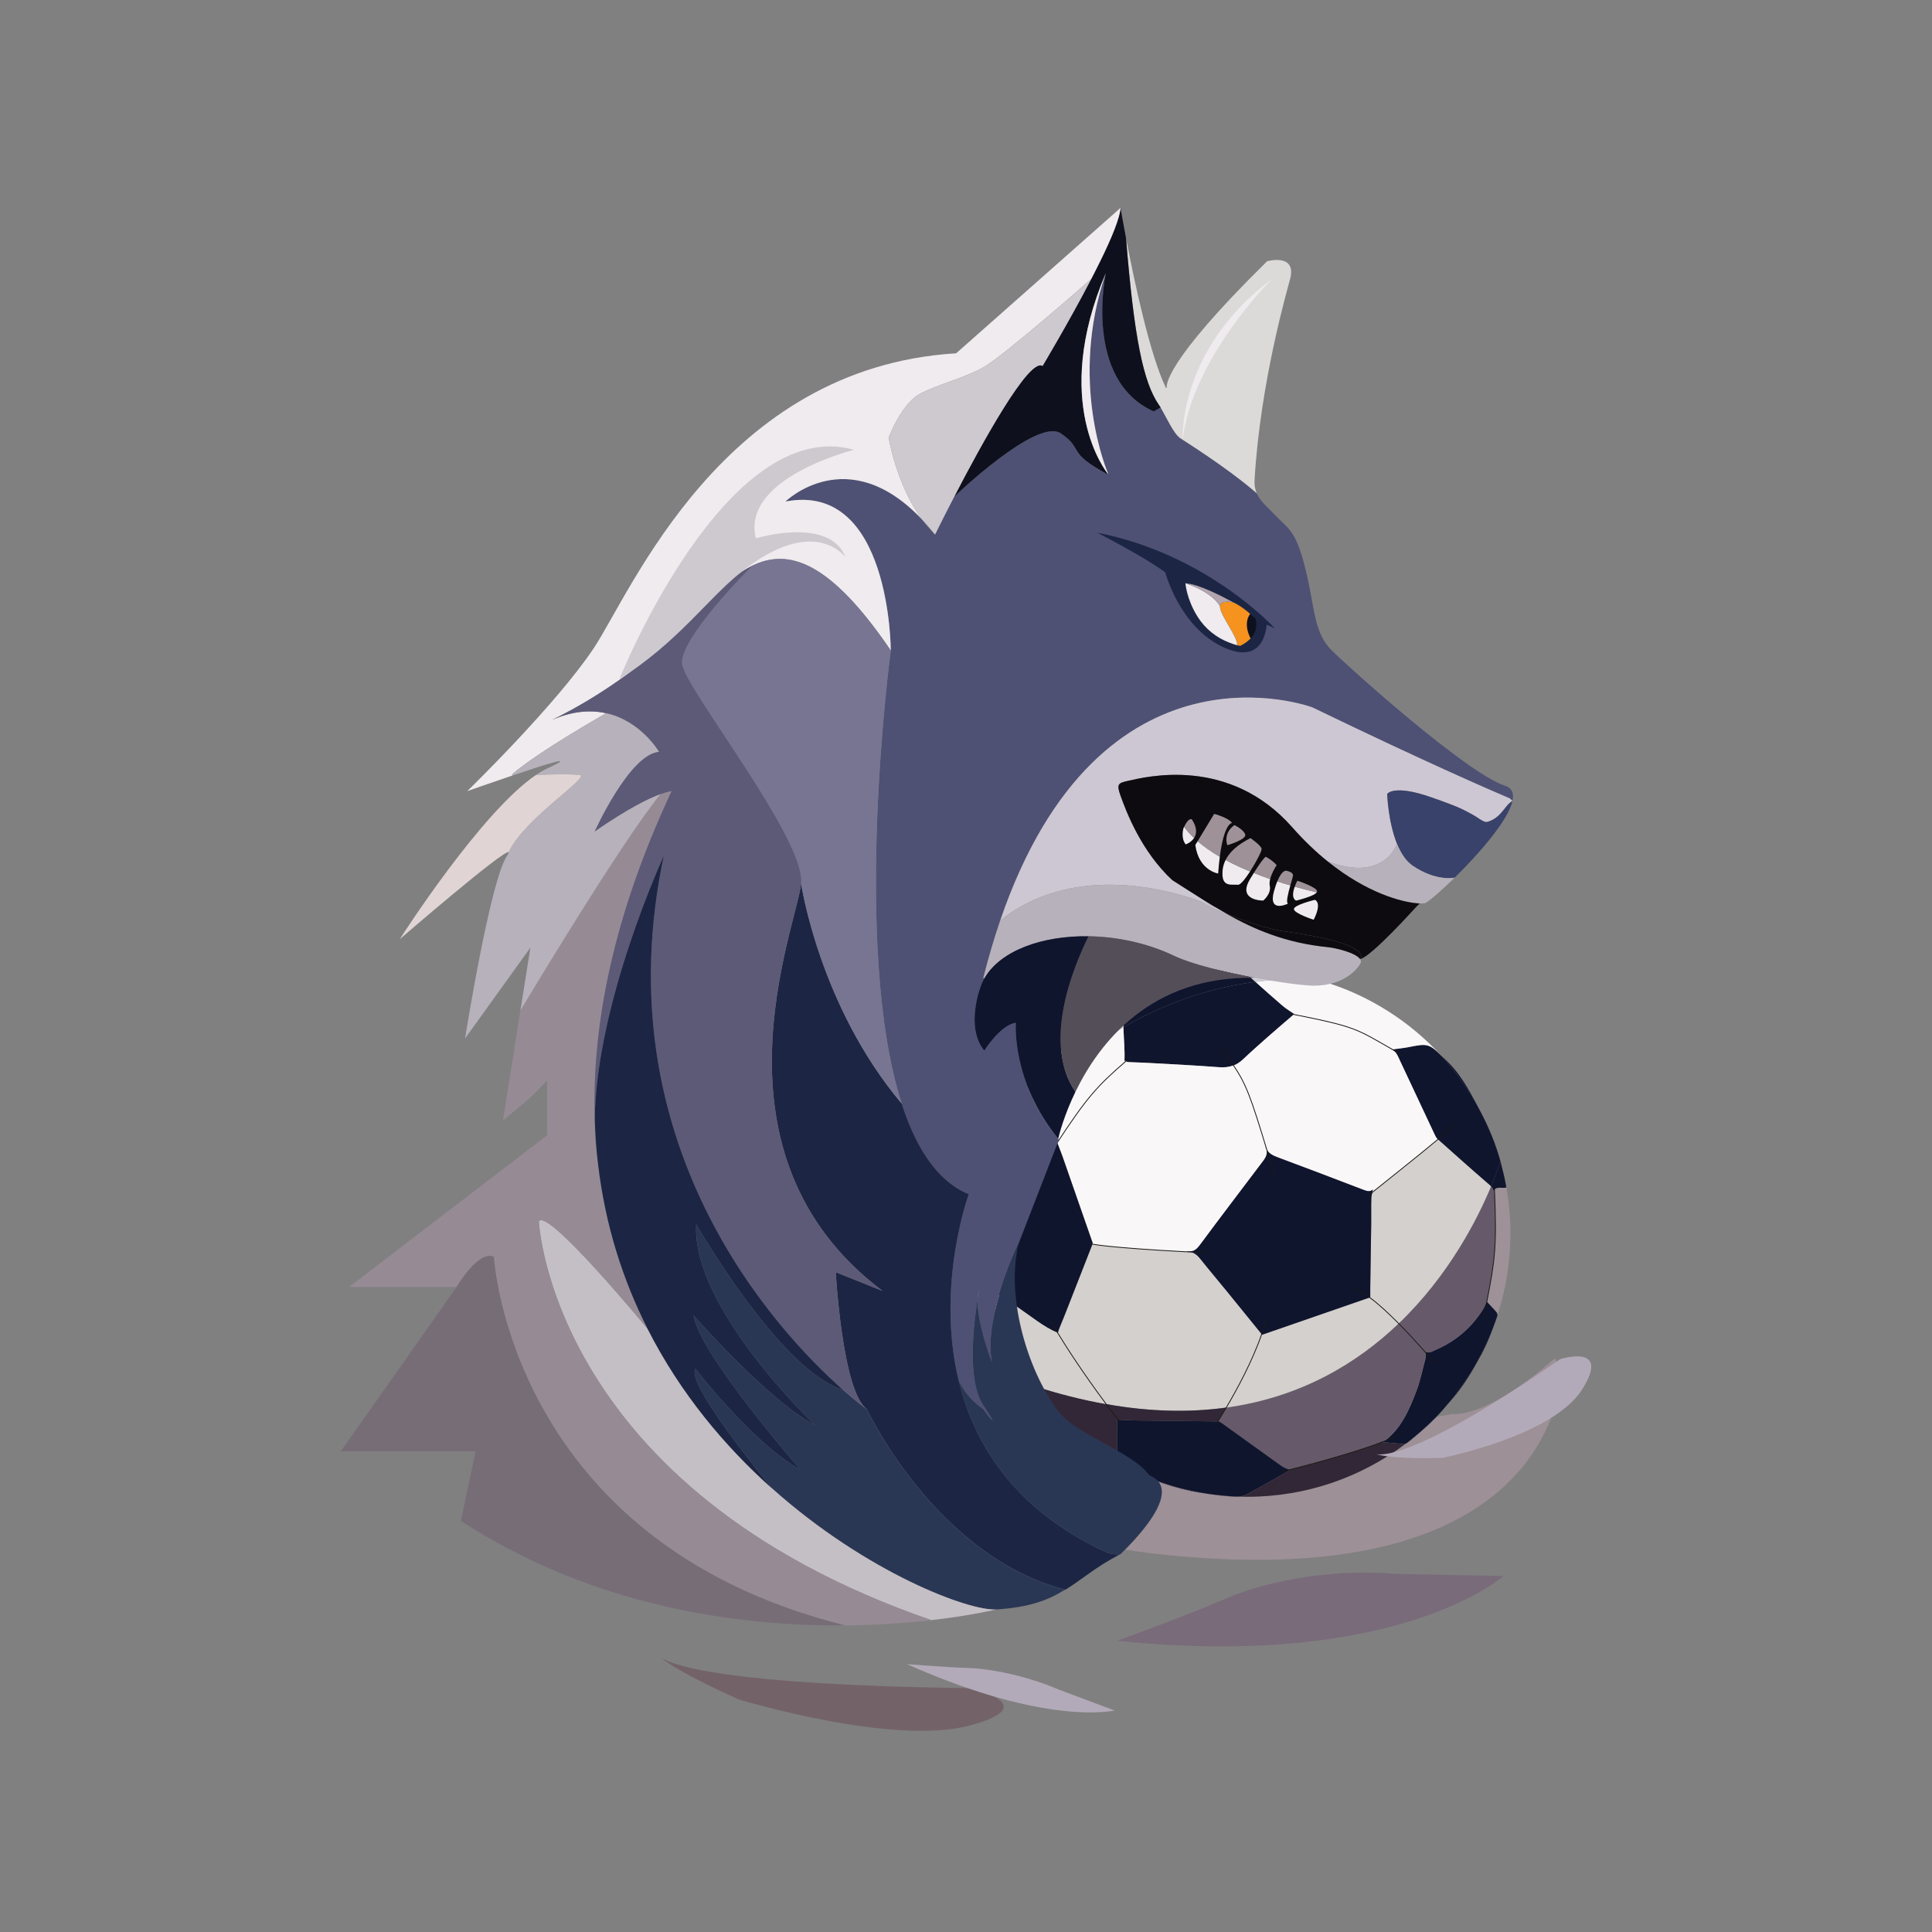 <?xml version="1.0" encoding="UTF-8"?><svg id="a" xmlns="http://www.w3.org/2000/svg" width="600" height="600" viewBox="0 0 600 600"><rect x="0" y="0" width="600" height="600" fill="#808080" stroke="none"/><path d="m350.33,462.8c33.14-11.79,100.85-23.69,100.85-23.69,0,0,10.04,1.75,31.64-17.23,0,0,3.78,5.38,1.31,11.49-2.47,6.11-11.56,59.85-119.13,49.81-2.58-.24-4.98-.49-7.21-.77-1.38-.15-2.69-.32-3.94-.5-20.54-2.85-24.61-6.97-19.18-11.54,2.88-2.44,8.45-5,15.66-7.57Z" style="fill:#9d9096;"/><path d="m467.81,368.75c.83,4.65,1.26,9.45,1.26,14.35,0,8.88-1.42,17.43-4.05,25.43.02-.35-.07-.76-.25-.98-.99-1.17-2.07-2.26-3.03-3.27,2.46-12.63,3.16-17.03,2.38-34.78.64-1.14,2.74-.33,3.69-.75Z" style="fill:#9e9197;"/><path d="m464.12,369.49c-.13.21-.2.5-.2.89-.06-.82-.4-1.4-.88-1.92,1.85-4.45,2.75-7.37,2.9-7.85.35,1.26.68,2.53.99,3.81.24,1.06.47,2.11.67,3.19.07.37.15.77.21,1.15-.96.41-3.05-.39-3.69.75Z" style="fill:#10152e;"/><path d="m466.93,364.41c.29,1.1.47,2.09.67,3.19-.2-1.08-.43-2.13-.67-3.19Z" style="fill:#10152e;"/><path d="m465.94,360.59c-1.44-5.02-3.35-9.86-5.68-14.44,2.9,5.68,5.06,11.03,6.66,18.25-.3-1.28-.63-2.55-.99-3.81h0Z" style="fill:#10152e;"/><path d="m432.4,325.91c1.62-.22,3.42-.38,5.18-.73,5.57-1.13,6.36-1.1,10.2,2.89.03.04.06.07.09.1,4.38,4.83,8.2,10.19,11.34,15.97.36.66.71,1.35,1.06,2.02,2.33,4.58,4.24,9.41,5.68,14.44h0c-.15.49-1.05,3.41-2.9,7.86-.27-.3-.59-.57-.93-.87-5.25-4.52-10.4-9.13-15.56-13.74-.06-.05-.12-.11-.18-.16-.36-.32-.59-.82-.81-1.27-3.59-7.63-7.17-15.27-10.75-22.9-.68-1.47-1.26-3.05-2.66-3.57l.24-.03Z" style="fill:#10152e;"/><path d="m429.92,447.57c5.26-3.95,7.79-9.8,10.03-15.76,1.16-3.09,1.8-6.38,2.67-9.58.26-.96.4-1.88-.4-2.75.04.03.08.06.12.08,1.29.99,2.43.12,3.59-.38,6.03-2.58,10.8-6.65,14.38-12.12.6-.92.99-1.97,1.41-2.81l.03.03c.96,1.02,2.04,2.1,3.03,3.27.18.22.27.62.25.98-5.23,16.01-15.26,29.83-28.4,39.78-.49.21-.98.21-1.69.11-1.81-.27-3.64-.36-5.44-.52.14-.1.28-.2.42-.32Z" style="fill:#10152e;"/><path d="m465.03,408.52c0,.13-.02.25-.05.35-1.65,4.63-3.35,9.25-5.89,13.5-2.67,5.03-5.78,9.7-9.62,13.84-3.37,4.22-7.18,7.61-11.62,11.25-.48.41-.86.68-1.22.84,13.14-9.95,23.18-23.77,28.4-39.78Z" style="fill:#10152e;"/><path d="m463.92,370.38c0-.38.07-.67.2-.89.79,17.75.08,22.16-2.38,34.78l-.03-.03c-.42.84-.81,1.89-1.41,2.81-3.57,5.47-8.35,9.54-14.38,12.12-1.17.5-2.31,1.37-3.59.38-2.06-2.31-4.92-5.46-7.97-8.54,15.68-15.01,24.55-32.61,28.68-42.57.47.52.82,1.11.88,1.92Z" style="fill:#665a6a;"/><path d="m462.12,367.59c.33.29.65.56.93.87-4.14,9.96-13.01,27.56-28.68,42.57-3-3.04-6.18-6.01-8.95-8.04.04-.02.09-.04.13-.05,0-.87-.02-1.94,0-3.02.1-6.72.21-13.44.3-20.17.03-2.49-.05-4.97.03-7.45.02-.68.16-1.37.3-1.99,4.1-3.3,14.26-11.34,20.38-16.45,5.16,4.61,10.32,9.22,15.56,13.74Z" style="fill:#d4d0cd;"/><path d="m447.87,328.16c5.32,4.54,8.28,10.19,11.34,15.97-3.14-5.78-6.96-11.14-11.34-15.97Z" style="fill:#10152e;"/><path d="m446.37,353.68c.06.05.12.11.18.16-6.12,5.11-16.28,13.15-20.38,16.45.07-.31.13-.6.18-.89-.91.94-2.1.43-3.39-.06-8.62-3.3-17.25-6.59-25.89-9.81-1.44-.53-2.77-1.08-3.6-2.35-4.89-16.09-6.38-20.43-10.4-26.34,1.04-.41,1.99-1.03,2.9-1.88,2.53-2.39,5.13-4.7,7.75-7.01,2.71-2.39,5.48-4.73,8.03-6.94,19.51,3.88,19.53,4.52,30.65,10.87l-.24.03c1.4.52,1.97,2.1,2.66,3.57,3.58,7.63,7.16,15.27,10.75,22.9.21.45.44.95.81,1.27Z" style="fill:#faf7f8;"/><path d="m410.66,304.73c14.45,4.29,27.23,12.47,37.12,23.33-3.84-3.99-4.63-4.02-10.2-2.89-1.76.35-3.56.51-5.18.73-11.11-6.35-11.14-7-30.65-10.87.04-.05.09-.08.13-.12-1.15-.8-2.44-1.55-3.56-2.51-2.86-2.46-5.69-4.95-8.49-7.48,12.71-1.64,20.83-.19,20.83-.19Z" style="fill:#faf7f8;"/><path d="m442.21,419.48c.81.87.66,1.79.4,2.75-.87,3.2-1.51,6.49-2.67,9.58-2.24,5.96-4.77,11.81-10.03,15.76-8.28,3.29-22.75,7.2-29.48,8.88-.68-.28-1.69-.61-2.51-1.2-6.23-4.42-12.4-8.91-18.62-13.36-.31-.23-.73-.44-1.11-.45.59-.95,1.52-2.44,2.62-4.31,23.21-3.2,40.66-13.78,53.53-26.11,3.05,3.08,5.91,6.23,7.97,8.54-.04-.02-.08-.05-.12-.08Z" style="fill:#665a6a;"/><path d="m434.93,448.41c.71.1,1.2.1,1.69-.11-13.7,10.38-30.79,16.54-49.3,16.54-.85,0-1.68-.01-2.53-.05.81-.08,1.61-.3,2.28-.65,4.73-2.51,9.37-5.2,13.62-7.59-.08-.03-.16-.07-.25-.1,6.73-1.68,21.2-5.59,29.48-8.88-.14.12-.28.22-.42.32,1.79.16,3.62.25,5.44.52Z" style="fill:#322736;"/><path d="m391.81,414.37c-3.54-4.36-7.2-8.88-10.86-13.37-2.63-3.23-5.34-6.39-7.92-9.66-.96-1.21-1.93-2.27-3.5-2.54-.33-.05-.68-.07-1.07-.05h-.02c.24-.18.29-.26.33-.25,2.03.42,3.03-.78,4.14-2.28,6.17-8.34,12.46-16.57,18.71-24.85,1.02-1.36,2.22-2.69,1.65-4.53.06.12.12.23.2.34.84,1.27,2.16,1.81,3.6,2.35,8.65,3.21,17.28,6.5,25.89,9.81,1.29.49,2.49,1,3.39.06-.05.28-.11.57-.18.89-.14.62-.28,1.31-.3,1.99-.08,2.48,0,4.96-.03,7.45-.09,6.73-.2,13.45-.3,20.17-.02,1.08,0,2.15,0,3.02-.04.01-.09.03-.13.05-11.05,3.83-22.19,7.69-33.45,11.58l-.15-.18Z" style="fill:#10152e;"/><path d="m425.41,402.98c2.77,2.03,5.95,5,8.95,8.04-12.87,12.32-30.32,22.9-53.53,26.11,3.25-5.5,8.07-14.34,10.98-22.75l.15.18c11.26-3.89,22.39-7.75,33.45-11.58Z" style="fill:#d4d0cd;"/><path d="m410.66,304.73s-8.12-1.45-20.83.19c-.18-.16-.35-.31-.52-.47-1.38-1.23-3.16-2.9-5.04-3.04,1.02-.05,2.03-.07,3.06-.07,8.11,0,15.95,1.18,23.34,3.39Z" style="fill:#d0cdd5;"/><path d="m383.06,330.86c-1.34.53-2.8.7-4.44.57-7.19-.55-14.39-.91-21.59-1.31-2.19-.13-4.4-.17-6.6-.28-.38-.02-.61-.16-.77-.28-.28-.23-.3-.39-.48.33.23-3.94-.22-7.23-.28-10.88,15.54-8.96,29.95-12.68,40.93-14.08,2.8,2.53,5.63,5.02,8.49,7.48,1.13.96,2.42,1.71,3.56,2.51-.04.04-.09.07-.13.12-2.56,2.2-5.33,4.55-8.03,6.94-2.62,2.31-5.23,4.62-7.75,7.01-.91.86-1.86,1.47-2.9,1.88Z" style="fill:#10152e;"/><path d="m347.2,440.89c1.88.08,3.84.21,5.78.24,8.4.11,16.8.18,25.21.3h.02c.37.01.8.22,1.11.45,6.21,4.45,12.38,8.94,18.62,13.36.82.58,1.82.92,2.51,1.2.09.03.17.07.25.1-4.25,2.4-8.89,5.08-13.62,7.59-.66.35-1.47.57-2.28.65-13.27-.39-25.75-3.96-36.71-9.97-.8-.87-1.14-1.98-1.11-3.4.05-2.72.01-5.44,0-8.15v-2.39c.07,0,.15.01.22.01Z" style="fill:#10152e;"/><path d="m393.46,357.2c-.08-.11-.14-.22-.2-.34-.07-.25-.18-.5-.33-.78.09.28.2.54.33.78.57,1.84-.63,3.17-1.65,4.53-6.24,8.28-12.53,16.51-18.71,24.85-1.11,1.5-2.1,2.7-4.14,2.28-.04-.01-.09.07-.33.25-24.11-1.28-29.16-2.38-29.16-2.38.1-.25,0-.66-.14-.94l-8.72-25.02c-.62-1.86-1.37-3.68-2.08-5.58,9.01-13.72,12.28-17.52,21.33-25.29.15.12.38.26.77.28,2.2.11,4.41.15,6.6.28,7.2.4,14.4.76,21.59,1.31,1.64.13,3.1-.04,4.44-.57,4.02,5.91,5.51,10.25,10.4,26.34Z" style="fill:#faf7f8;"/><path d="m392.93,356.08c.15.27.26.52.33.78-.13-.23-.24-.49-.33-.78Z" style="fill:#10152e;"/><path d="m389.31,304.45c.17.16.34.31.52.47-10.97,1.41-25.38,5.12-40.93,14.08-.03-1.04-.02-2.11.04-3.24,0-.12.01-.24,0-.36-.12-1.67-.09-3.52.65-4.85,10.43-5.45,22.19-8.7,34.66-9.14,1.88.14,3.66,1.81,5.04,3.04Z" style="fill:#10152e;"/><path d="m391.81,414.37c-2.91,8.42-7.73,17.26-10.98,22.75-11.08,1.54-23.48,1.39-37.3-1.08-7.4-9.94-12.42-17.78-15.08-22.15.02.01.05.02.07.03.15-.47.26-.92.43-1.35.59-1.48,1.23-2.95,1.81-4.44,2.85-7.24,5.7-14.5,8.52-21.76,0,0,5.04,1.1,29.16,2.38h.02c.35.02.7.04,1.07.05,1.57.27,2.55,1.33,3.5,2.54,2.59,3.26,5.3,6.42,7.92,9.66,3.66,4.49,7.32,9.01,10.86,13.37Z" style="fill:#d4d0cd;"/><path d="m384.8,464.79c-.48.06-.98.06-1.44.03-3.87-.23-6.92-.66-10.34-1.2-8.09-1.26-15.33-3.98-23.08-7.55-.79-.33-1.4-.75-1.85-1.25,10.95,6.01,23.44,9.57,36.71,9.97Z" style="fill:#10152e;"/><path d="m384.2,301.4s.04,0,.06.01c-12.47.44-24.23,3.69-34.66,9.14.33-.61.83-1.12,1.52-1.45.22-3.29,14.79-6.71,23.76-7.78,2.44-.3,2.88-.28,9.32.08Z" style="fill:#10152e;"/><path d="m380.83,437.13c-1.1,1.87-2.02,3.36-2.62,4.31h-.02c-8.41-.12-16.81-.19-25.21-.3-1.94-.03-3.9-.16-5.78-.24-1.29-1.66-2.51-3.28-3.67-4.84,13.82,2.47,26.22,2.62,37.3,1.08Z" style="fill:#322736;"/><path d="m369.52,388.81c-.36-.01-.71-.03-1.07-.05.38-.02.73,0,1.07.05Z" style="fill:#fff;"/><path d="m349.19,329.89c.18-.72.2-.56.48-.33-9.05,7.77-12.32,11.57-21.33,25.29-.02-.04-.03-.09-.05-.13-1.1.68-1.94,1.29-2.85,1.77-5.7,2.99-11.42,5.94-17.12,8.94-.28.15-.75.47-1,.79,1.23-5.89,3.1-11.54,5.52-16.88h.01c12.01-13.9,24.35-23.6,36.05-30.32.06,3.65.51,6.95.28,10.88Z" style="fill:#faf7f8;"/><path d="m348.94,315.41c.01.12,0,.24,0,.36-.06,1.13-.07,2.2-.04,3.24-11.7,6.73-24.04,16.42-36.05,30.32h-.01c7.57-16.67,20.58-30.35,36.76-38.78-.75,1.33-.78,3.18-.65,4.85Z" style="fill:#d0cdd5;"/><path d="m347.2,440.89c-.07,0-.15-.01-.22-.01v2.39c.01,2.72.05,5.44,0,8.15-.03,1.42.31,2.54,1.11,3.4-10.97-6.01-20.42-14.47-27.6-24.64,8.08,2.66,15.77,4.58,23.04,5.86,1.17,1.56,2.39,3.18,3.67,4.84Z" style="fill:#322736;"/><path d="m328.33,354.85c.71,1.89,1.46,3.72,2.08,5.58l8.72,25.02c.14.27.24.68.14.94-2.82,7.26-5.67,14.52-8.52,21.76-.58,1.49-1.22,2.96-1.81,4.44-.17.43-.28.88-.43,1.35-.02-.01-.05-.02-.07-.03-4.45-1.88-8.12-5.03-12.1-7.72-2.49-1.67-4.9-3.45-7.37-5.17-.84-.58-1.52-1.36-1.9-2.29-.99-5.05-1.5-10.28-1.5-15.63,0-2.6.12-5.16.36-7.7.02-.23.04-.45.06-.67.29-2.88.73-5.72,1.33-8.5.25-.31.71-.63,1-.79,5.7-3,11.42-5.95,17.12-8.94.91-.48,1.75-1.09,2.85-1.77.02.04.03.09.05.13Z" style="fill:#10152e;"/><path d="m328.45,413.9c2.66,4.37,7.68,12.21,15.08,22.15-7.27-1.28-14.95-3.2-23.04-5.86-6.53-9.26-11.2-19.93-13.42-31.47.38.93,1.07,1.7,1.9,2.29,2.47,1.72,4.88,3.5,7.37,5.17,3.98,2.69,7.65,5.84,12.1,7.72Z" style="fill:#d4d0cd;"/><path d="m307.14,366.56c.02-.11.08-.22.18-.34-.59,2.78-1.04,5.62-1.33,8.5.29-3.27.72-5.37,1.15-8.15Z" style="fill:#10152e;"/><path d="m307.07,398.72c-.1-.22-.18-.44-.24-.68-1.9-7.5-1.81-15.05-.9-22.64-.24,2.54-.36,5.1-.36,7.7,0,5.35.51,10.57,1.5,15.63Z" style="fill:#10152e;"/><path d="m325.57,359.09c.98-1.51,1.9-2.92,2.77-4.24,9.01-13.72,12.28-17.52,21.33-25.29.65-.56,1.34-1.15,2.06-1.76" style="fill:none; stroke:#191915; stroke-miterlimit:10; stroke-width:.25px;"/><path d="m368.46,388.76c.35.02.7.04,1.07.05,1.59.09,3.25.17,5,.25" style="fill:none; stroke:#191915; stroke-miterlimit:10; stroke-width:.25px;"/><path d="m339.28,386.38s5.04,1.1,29.16,2.38" style="fill:none; stroke:#191915; stroke-miterlimit:10; stroke-width:.25px;"/><path d="m378.44,324.54c1.89,2.52,3.38,4.5,4.62,6.32,4.02,5.91,5.51,10.25,10.4,26.34.82,2.66,1.71,5.65,2.74,9.01" style="fill:none; stroke:#191915; stroke-miterlimit:10; stroke-width:.25px;"/><path d="m326.18,410.06s.76,1.36,2.27,3.84c2.66,4.37,7.68,12.21,15.08,22.15,1.17,1.56,2.39,3.18,3.67,4.84.15.2.31.4.47.61" style="fill:none; stroke:#191915; stroke-miterlimit:10; stroke-width:.25px;"/><path d="m377.45,442.62s.27-.42.77-1.19c.59-.95,1.52-2.44,2.62-4.31,3.25-5.5,8.07-14.34,10.98-22.75.5-1.46.95-2.9,1.32-4.31" style="fill:none; stroke:#191915; stroke-miterlimit:10; stroke-width:.25px;"/><path d="m397.4,457.18c.61-.13,1.66-.38,3.04-.73,6.73-1.68,21.2-5.59,29.48-8.88,2.91-1.16,5.04-2.24,5.82-3.12" style="fill:none; stroke:#191915; stroke-miterlimit:10; stroke-width:.25px;"/><path d="m445.45,423.11c-.2-.21-1.37-1.58-3.12-3.55-2.06-2.31-4.92-5.46-7.97-8.54-3-3.04-6.18-6.01-8.95-8.04-1.88-1.39-3.56-2.34-4.87-2.59" style="fill:none; stroke:#191915; stroke-miterlimit:10; stroke-width:.25px;"/><path d="m464.04,367.8c.03.57.05,1.14.08,1.69.79,17.75.08,22.16-2.38,34.78-.29,1.49-.6,3.1-.95,4.86" style="fill:none; stroke:#191915; stroke-miterlimit:10; stroke-width:.25px;"/><path d="m424.45,371.72c.21-.19.82-.68,1.72-1.42,4.1-3.3,14.26-11.34,20.38-16.45,3.06-2.54,5.11-4.36,4.9-4.51" style="fill:none; stroke:#191915; stroke-miterlimit:10; stroke-width:.25px;"/><path d="m435.74,327.8c-1.22-.68-2.33-1.31-3.34-1.89-11.11-6.35-11.14-7-30.65-10.87-.19-.04-.38-.08-.58-.12" style="fill:none; stroke:#191915; stroke-miterlimit:10; stroke-width:.25px;"/><path d="m328.62,353.7c.06.09.14.18.21.27l-12.41,32.03s-11.17,23.2-8.36,37.08c-.27-.71-4.77-12.56-4.44-19.76.27-1.66.48-2.72.51-2.9-.3.82-.46,1.81-.51,2.9-1.16,7.09-3.45,25.21,1.69,33.02,6.47,9.81,0,1.23,0,1.23,0,0-5.12-3.23-7.62-9h-.01c-7.1-29.6,3.18-57.69,3.18-57.69-9.76-4.02-16.4-14.39-20.82-28.14-15.77-48.96-3.4-140.73-3.4-140.73,0,0,0-52.58-32.72-46.25,0,0,19.25-18.87,42.33,5.47,1.24,1.7,2.62,3.31,4.14,4.78,0,0,2.41-4.93,5.96-11.78,0,0,25.68-24.66,33.09-19.64,7.42,5.02,1.31,5.67,14.84,12.87,0,0-.01,0-.02-.04-.51-1.17-12.38-28.94-.85-62.57,0,0-7.09,33.06,14.89,42.93l2.13-1.24c1.77,2.95,4.08,8.23,6.18,9.58,13.35,8.54,20.39,14.17,23.68,17.07,1.07,2.49,3.3,4.25,5.71,6.78,4.39,4.64,6.76,4.58,10.11,19.71,2.16,9.78,2.17,17.02,7.41,22.25,5.23,5.24,42.11,38.36,53.89,42.09,2.02.64,2.7,2.11,2.41,4.12h0c-.03.2-.06.39-.11.59-.1-.1-.68-.71-.98-.84-4.23-1.79-25.13-10.77-61.18-28.21,0,0-65.83-24.63-96.91,66.16-1.88,5.51-3.64,11.45-5.25,17.84l.31.17c-.53.91-.95,1.87-1.27,2.86,0,0-4.7,12.38,1.25,19.58,0,0,4.98-8.01,9.8-8.65,0,0-1.48,18.04,13.14,36.06Z" style="fill:#4e5174;"/><path d="m372.32,279.73c-11.43-4.03-39.72-11.25-61.68,6.11,31.08-90.79,96.91-66.16,96.91-66.16,36.05,17.44,56.95,26.42,61.18,28.21.3.13.88.74.98.84v.02c-2.5,1.38-3.29,5.17-7.77,6.5-1.13.33-2.83-1.31-4.8-2.35-3.03-1.6-3.61-2.13-12.66-5.29-11.79-4.13-13.68-1.04-13.68-1.04,0,0,.27,8.63,3.05,15.46h-.01s-3.74,12.13-21.49,5.51h-.01c-3.58-2.89-7.3-6.39-11.04-10.63-19.64-22.25-45.45-15.65-51.02-14.4-3.02.68-3.59.95-2.29,4.6,1.82,5.08,6.46,17.29,16.07,26.22,4.51,2.82,8.86,5.71,13.35,8.42-.3-.14-2.13-.97-5.09-2.02Z" style="fill:#cdc7d3;"/><path d="m433.28,488.77l33.71.69c-.42.16-32.73,29.13-120,20.09,0,0,22.4-8.16,33.74-13.11,11.35-4.94,31.6-9.43,52.55-7.67Z" style="fill:#796b7a;"/><path d="m461.94,255.25c4.48-1.33,5.27-5.12,7.77-6.5-1.38,6.15-10.59,16.58-17.94,23.8h0c-.3.07-5.79,1.2-13-3.67-2.18-1.47-3.76-4.01-4.91-6.85-2.78-6.83-3.05-15.46-3.05-15.46,0,0,1.89-3.09,13.68,1.04,9.05,3.16,9.63,3.69,12.66,5.29,1.97,1.04,3.67,2.68,4.8,2.35Z" style="fill:#39426a;"/><path d="m440.93,280.57c-.23-.01-.49-.02-.76-.04-4.8-.39-15.53-3.08-27.82-12.99,17.75,6.62,21.49-5.51,21.49-5.51h.01c1.15,2.84,2.73,5.38,4.91,6.85,7.21,4.87,12.7,3.74,13,3.67-2.34,2.3-4.49,4.27-6.14,5.67-1.57,1.34-2.69,2.16-3.09,2.26-.31.08-.86.12-1.6.09Z" style="fill:#b7b1bb;"/><path d="m440.17,280.53c.27.02.53.03.76.04-.54.52-1.04,1-1.05,1-.22.23-13.97,15.56-17.48,16.28,0,0,5.05-4.68-23.99-8.68-3.92-.54-10.68-2.57-17.62-5.46-1.13-.63-2.24-1.28-3.34-1.94,0,0-.03-.02-.04-.02-4.49-2.71-8.84-5.6-13.35-8.42-9.61-8.93-14.25-21.14-16.07-26.22-1.3-3.65-.73-3.92,2.29-4.6,5.57-1.25,31.38-7.85,51.02,14.4,3.74,4.24,7.46,7.74,11.04,10.63h.01c12.29,9.91,23.02,12.6,27.82,12.99Z" style="fill:#0d0b10;"/><path d="m389.75,303.67c-9.37-1.74-19.68-4.23-25.1-6.82-8.36-4-17.74-5.96-26.58-6.09-14.31-.22-27.24,4.37-32.27,12.91-.04.06-.07.12-.1.18l-.31-.17c1.61-6.39,3.37-12.33,5.25-17.84,21.96-17.36,50.25-10.14,61.68-6.11,2.73,1.45,5.61,2.79,8.47,3.98,8.9,5.05,18.66,9.15,31.54,10.43,2.74.27,8.75,1.8,10.07,3.71.24.36.33.73.19,1.11-.4,1.14-4.48,7.15-14.52,7.15-3.02,0-10.33-.95-18.32-2.44Z" style="fill:#b7b1bb;"/><path d="m398.41,289.17c29.04,4,23.99,8.68,23.99,8.68-1.32-1.91-7.33-3.44-10.07-3.71-12.88-1.28-22.64-5.38-31.54-10.43,6.94,2.89,13.7,4.92,17.62,5.46Z" style="fill:#0d0b10;"/><path d="m362.38,120.38c-.12-.41-1.41-7.25,31.14-39.25,0,0,9.32-2.62,7.12,5.6-.79,2.99-9.26,31.96-11.03,62.37-.09,1.62.16,2.94.68,4.09-3.29-2.9-10.33-8.53-23.68-17.07-2.1-1.35-4.41-6.63-6.18-9.58-.19-.3-.37-.58-.54-.83-4.81-6.93-7.68-20.72-10.19-51.73,2.51,13.09,7.41,36.31,12.39,46.48l.29-.08Z" style="fill:#dcdad8;"/><path d="m389.75,303.67c-32.42-.68-48.45,20.31-55.76,35.4-10.2-14.95-1.06-37.88,4.08-48.31,8.84.13,18.22,2.09,26.58,6.09,5.42,2.59,15.73,5.08,25.1,6.82Z" style="fill:#544e59;"/><path d="m377.45,281.77c1.1.66,2.21,1.31,3.34,1.94-2.86-1.19-5.74-2.53-8.47-3.98,2.96,1.05,4.79,1.88,5.09,2.02.01,0,.03.01.04.02Z" style="fill:#cdc7d3;"/><path d="m360.43,126.54l-2.13,1.24c-21.98-9.87-14.89-42.93-14.89-42.93-17.05,40.14.03,61.59.85,62.57,0,.03.02.04.02.04-13.53-7.2-7.42-7.85-14.84-12.87-7.41-5.02-33.09,19.64-33.09,19.64,8.42-16.27,23.27-43.35,27.42-40.58,0,0,8.25-13.75,15.12-27.01,3.86-7.43,7.28-14.7,8.56-19.32.31-1.08.49-2,.54-2.76,0,0,.63,3.76,1.71,9.42,2.51,31.01,5.38,44.8,10.19,51.73.17.25.35.53.54.83Z" style="fill:#0f101d;"/><path d="m308.06,423.08c-2.81-13.88,8.36-37.08,8.36-37.08-4.13,15.89,2.3,38.98,12.12,52.13,5.6,7.49,23.03,12.64,28.37,20.02,11.53,4.59-5.7,21.32-8.86,24.46-.26.13-.51.26-.76.39l-.03-.06c-.97-.41-2.5-.32-3.44-.75-7.42-3.4-13.77-7.29-19.18-11.54-15.57-12.21-23.42-27.33-26.96-42.08h.01c2.5,5.77,7.62,9,7.62,9,0,0,6.47,8.58,0-1.23-5.14-7.81-2.85-25.93-1.69-33.02-.33,7.2,4.17,19.05,4.44,19.76Z" style="fill:#2a3754;"/><path d="m348.05,482.61c.43-.22-.29.3,0,0h0Z" style="fill:#924d21;"/><path d="m171.4,223.59c6.58-2.88,12.21-3.14,16.85-2.09-.58.33-21.22,12.02-29.21,18.98l.12.35c-6.89,2.33-13.66,4.73-14.06,4.87.84-.82,27.65-26.95,39.25-44.34,11.79-17.68,39.96-87.22,112.59-91.64l50.36-44.55.69-.61c-.05.76-.23,1.68-.54,2.76-1.28,4.62-4.7,11.89-8.56,19.32,0,0-27.23,23.95-33.5,27.44s-14.13,5.24-19.8,8.29c-5.67,3.06-9.6,13.53-9.6,13.53,0,0,2.29,14.39,10.26,25.33-23.08-24.34-42.33-5.47-42.33-5.47,32.72-6.33,32.72,46.25,32.72,46.25-19.07-28.04-31.94-31.73-43.01-26.33l-.02.02c-8.31,4.05-15.6,13.22-23.73,21.07-16.01,15.47-33.43,24.4-38.48,26.82Zm-1.08.5c.1-.04.22-.1.35-.16-.12.04-.23.1-.35.16Z" style="fill:#efebee;"/><path d="m269.56,437.9c-.05-.06-.19-.17-.41-.33-7.56-5.52-9.6-42.47-9.6-42.47l14.55,5.82c-56.44-42.47-26.76-112.87-25.31-126.55,0,0,5.62,37.97,31.24,68.37h.01c4.42,13.75,11.06,24.12,20.82,28.14,0,0-10.28,28.09-3.18,57.69,3.54,14.75,11.39,29.87,26.96,42.08,5.41,4.25,11.76,8.14,19.18,11.54.94.43,2.47.34,3.44.75l.03.06c-6.68,3.47-11.62,7.72-16.25,10.61l-.29.08h0c-39.37-10.26-60.54-53.92-61.55-56.04.2.14.32.23.37.25Z" style="fill:#1c2644;"/><path d="m343.41,84.85c-11.53,33.63.34,61.4.85,62.57-.82-.98-17.9-22.43-.85-62.57Z" style="fill:#efebee;"/><path d="m305.8,303.67c5.03-8.54,17.96-13.13,32.27-12.91-5.14,10.43-14.28,33.36-4.08,48.31-3.53,7.27-5.03,13.17-5.37,14.63-14.62-18.02-13.14-36.06-13.14-36.06-4.82.64-9.8,8.65-9.8,8.65-5.95-7.2-1.25-19.58-1.25-19.58.32-.99.74-1.95,1.27-2.86.03-.06.06-.12.1-.18Z" style="fill:#10152e;"/><path d="m338.89,86.64c-6.87,13.26-15.12,27.01-15.12,27.01-4.15-2.77-19,24.31-27.42,40.58-3.55,6.85-5.96,11.78-5.96,11.78-1.39-1.75-2.77-3.35-4.14-4.78-7.97-10.94-10.26-25.33-10.26-25.33,0,0,3.93-10.47,9.6-13.53,5.67-3.05,13.53-4.8,19.8-8.29s33.5-27.44,33.5-27.44Z" style="fill:#cdc9cf;"/><path d="m330.74,493.69c-4.96,3.11-10.71,5.47-21.37,6.14-8.45.53-40.25-11.36-69.63-37.61-2.08-2.48-26.83-32.64-23.76-37.11,0,0,17.97,23.37,32.65,31.34,0,0-31.28-35.66-33.24-47.96,0,0,23.16,26.54,37.62,34,0,0-38.24-36.3-36.79-62.23,0,0,26,45.39,45.58,51.37,3.8,3.36,6.48,5.38,7.39,6.02,1.01,2.12,22.18,45.78,61.55,56.04Z" style="fill:#2a3754;"/><path d="m239.74,462.22c29.38,26.25,61.18,38.14,69.63,37.61,0,0-7.56,1.88-20.16,3.32-118.12-40.76-121.87-123.84-121.87-123.84,2.61-4.45,33.78,33.37,33.78,33.37,10.22,20.16,24.12,36.6,38.62,49.54Z" style="fill:#c4bfc4;"/><path d="m304.13,400.42c-.03.18-.24,1.24-.51,2.9.05-1.09.21-2.08.51-2.9Z" style="fill:#4e5174;"/><path d="m301.04,524.26s24.04,5.24,0,11.64c-24.03,6.4-71.64-8.14-71.64-8.14,0,0-18.47-8.14-24.06-12.95,3.16,2.16,18.92,8.49,95.7,9.45Z" style="fill:#736368;"/><path d="m280.04,342.74h-.01c-25.62-30.4-31.24-68.37-31.24-68.37,1.45-13.67-35.78-60.21-36.95-68.07-1.14-7.73,21.1-29.93,21.77-30.6l.02-.02c11.07-5.4,23.94-1.71,43.01,26.33,0,0-12.37,91.77,3.4,140.73Z" style="fill:#787593;"/><path d="m289.21,503.15c-7.37.84-16.46,1.54-26.78,1.63-104.26-26.03-109.06-114.48-109.06-114.48-4.8-2.18-11.56,9.38-11.56,9.38h-33.38l61.52-47.12-.06-13.24.06-3.78-5.23,5.31-8.51,7.12,5.41-34.13s30.83-51.65,43.51-67.22h.01c2.42-.88,3.43-.91,3.43-.91-18.15,38.79-24.8,72.71-23.86,102.04-.05,4.74.25,9.31,1,13.6,2.24,19.24,7.81,36.32,15.41,51.33,0,0-31.17-37.82-33.78-33.37,0,0,3.75,83.08,121.87,123.84Z" style="fill:#968b95;"/><path d="m205.14,246.62h-.01c-3.49,1.28-9.93,4.34-20.51,11.68,0,0,10.86-24.12,20.02-24.82,0,0-5.53-9.54-16.38-11.98h-.01c-4.64-1.05-10.27-.79-16.85,2.09,5.05-2.42,22.47-11.35,38.48-26.82,8.13-7.85,15.42-17.02,23.73-21.07-.67.67-22.91,22.87-21.77,30.6,1.17,7.86,38.4,54.4,36.95,68.07-1.45,13.68-31.13,84.08,25.31,126.55l-14.55-5.82s2.04,36.95,9.6,42.47c0,0,0,.03.04.08-.91-.64-3.59-2.66-7.39-6.02-20.73-18.31-74.75-76.31-55.63-165.93,0,0-21.1,45.72-21.46,82.05-.94-29.33,5.71-63.25,23.86-102.04,0,0-1.01.03-3.43.91Z" style="fill:#5d5a78;"/><path d="m262.43,504.78c-32.81.28-77.97-5.59-119.31-32.44l4.58-21.6h-41.89l36-51.06s6.76-11.56,11.56-9.38c0,0,4.8,88.45,109.06,114.48Z" style="fill:#776d77;"/><path d="m206.17,265.7c-19.12,89.62,34.9,147.62,55.63,165.93-19.58-5.98-45.58-51.37-45.58-51.37-1.45,25.93,36.79,62.23,36.79,62.23-14.46-7.46-37.62-34-37.62-34,1.96,12.3,33.24,47.96,33.24,47.96-14.68-7.97-32.65-31.34-32.65-31.34-3.07,4.47,21.68,34.63,23.76,37.11-14.5-12.94-28.4-29.38-38.62-49.54-7.6-15.01-13.17-32.09-15.41-51.33-.52-4.42-.85-8.95-1-13.6.36-36.33,21.46-82.05,21.46-82.05Z" style="fill:#1c2644;"/><path d="m188.26,221.5c10.85,2.44,16.38,11.98,16.38,11.98-9.16.7-20.02,24.82-20.02,24.82,10.58-7.34,17.02-10.4,20.51-11.68-12.68,15.57-43.51,67.22-43.51,67.22l3.1-19.54-20.29,28.2s7.85-49.41,13.09-56.8c.45-.64.58-.97.43-1.05,4.92-10.61,25.84-23.6,22.04-23.99-3.93-.41-13.51,0-13.51,0,1.2-.82,2.36-1.49,3.47-2,10.07-4.65-.49-1.32-10.79,2.17l-.12-.35c7.99-6.96,28.63-18.65,29.21-18.98h.01Z" style="fill:#b7b1bb;"/><path d="m179.99,240.66c3.8.39-17.12,13.38-22.04,23.99-1.54-.83-32.82,26.18-33.79,27.01.64-1.02,25.37-39.59,42.32-51,0,0,9.58-.41,13.51,0Z" style="fill:#e0d5d4;"/><path d="m281.67,516.81s12.64,1.01,19.15,1.21c6.51.21,17.55,2.22,28.09,6.74l17.26,6.46c-.24-.02-20.8,5.07-64.5-14.41Z" style="fill:#b3aab9;"/><path d="m192.36,210.9s33.02-82.42,72.87-71.21c0,0-35.22,8.73-30.48,27.49,0,0,22.93-6.96,27.83,5.89,0,0-9.61-13.64-32.53,4.69-10.36,8.29-19.73,21.88-37.69,33.14Z" style="fill:#cdc9cf;"/><path d="m367.3,136.56s-1.74-27.84,27.71-49.92c0,0-24.66,24.4-27.71,49.92Z" style="fill:#efebee;"/><path d="m427.41,451.6c2.97.53,15.16-.46,57.11-29.5,0,0,16.02-5.09,6.8,9.44-9.21,14.53-43.38,21.22-43.38,21.22,0,0-14.72.57-20.54-1.16Z" style="fill:#b3aab9;"/><path d="m409.04,276.81c0,.11-.04.22-.12.33-2.4-.57-4.67-1.16-6.82-1.77.19-.55.45-1.16.8-1.85,0,0,6.09,1.96,6.14,3.29Z" style="fill:#9e9197;"/><path d="m408.34,279.46s2.4.66-.36,6.18c0,0-6.1-1.97-6.14-3.3s6.5-2.88,6.5-2.88Z" style="fill:#efebee;"/><path d="m402.1,275.37c2.15.61,4.42,1.2,6.82,1.77-.87,1.25-6.38,2.55-6.38,2.55,0,0-1.84-.51-.44-4.32Z" style="fill:#efebee;"/><path d="m399.56,270.43s2.05.36,1.99,1.42c-.02.4-.41,1.67-.82,3.12-1.41-.4-2.76-.82-4.06-1.25,1.58-3.86,2.89-3.29,2.89-3.29Z" style="fill:#9e9197;"/><path d="m400.73,274.97c-.68,2.41-1.43,5.32-.73,5.66,0,0-6.33,3.16-4.33-3.93.34-1.21.67-2.19,1-2.98,1.3.43,2.65.85,4.06,1.25Z" style="fill:#efebee;"/><path d="m393.1,266.08s2.01,1.01,3.38,2.6c0,0-1.47,2.17-2.02,4.32-1.8-.62-3.49-1.25-5.08-1.89,3.03-4.86,3.72-5.03,3.72-5.03Z" style="fill:#9e9197;"/><path d="m394.34,275.12c.52,2.5-2.03,4.56-2.03,4.56,0,0-8.17.12-4.12-6.63.43-.72.83-1.36,1.19-1.94,1.59.64,3.28,1.27,5.08,1.89-.18.74-.25,1.48-.12,2.12Z" style="fill:#efebee;"/><path d="m391.81,263.61c.1.61-1.7,4.11-3.59,7.04-2.87-1.18-5.39-2.37-7.6-3.57,1.16-2.34,3.5-4.67,7.73-6.8,0,0,3.28,2.26,3.46,3.33Z" style="fill:#9e9197;"/><path d="m386.72,259.2c.4,1.53-5.55,3.29-5.55,3.29,0,0-1.49-3.64,2.19-6.25,0,0,2.97,1.43,3.36,2.96Z" style="fill:#9e9197;"/><path d="m388.22,270.65c-1.48,2.28-3.02,4.21-3.76,4.13-1.69-.2-4.67.77-4.81-3.05-.06-1.52.19-3.09.97-4.65,2.21,1.2,4.73,2.39,7.6,3.57Z" style="fill:#efebee;"/><path d="m382.63,255.59s-2.42-.22-3.81,10.49c-2.82-1.64-5.08-3.26-6.89-4.83l5.14-8.49s4.44,1.16,5.56,2.83Z" style="fill:#9e9197;"/><path d="m378.82,266.08c-.19,1.51-.37,3.23-.51,5.2,0,0-6.03-.9-7.09-8.86l.71-1.17c1.81,1.57,4.07,3.19,6.89,4.83Z" style="fill:#efebee;"/><path d="m370.15,254.47c1.76,2.69,1.48,4.56.67,5.78-1.28-1.21-2.29-2.37-3.08-3.47,1.42-3.04,2.41-2.31,2.41-2.31Z" style="fill:#9e9197;"/><path d="m370.82,260.25c-.93,1.43-2.58,1.99-2.58,1.99-1.62-1.93-.72-4.98-.72-4.98.07-.17.15-.33.22-.48.79,1.1,1.8,2.26,3.08,3.47Z" style="fill:#efebee;"/><path d="m393.44,192.98s-18.36-14.19-31.66-15.57c0,0,4.37,17.19,18.08,23.56,13.71,6.37,13.58-7.99,13.58-7.99Z" style="fill:#1c2644;"/><path d="m395.89,195.13s-20.84-23-55.09-29.68c0,0,24.11,12.33,24.65,15.93" style="fill:#1c2644;"/><path d="m389.94,192.18c.65,2.65-.13,4.62-1.56,6.11-2.47-4.87-.23-7.52-.13-7.64,1.01.86,1.69,1.54,1.69,1.54Z" style="fill:#0f101d;"/><path d="m383.48,187.3h0c.23.12.46.25.68.36,1.45.8,2.98,2.01,4.09,2.98-.11.12-2.35,2.77.13,7.64-.85.91-1.95,1.64-3.1,2.25-.14.07-.53,0-1.08-.15.35-2.48-5.5-9.53-5.32-12.14.01-.29.1-.52.28-.69,1.37-1.33,4-.39,4.33-.27Z" style="fill:#f6921e;"/><path d="m384.2,200.39c-.63-.17-1.49-.47-2.39-.81-4.05-1.52-7.51-4.31-9.83-7.96-3.5-5.51-3.84-10.5-3.84-10.5,8.86,3.01,10.74,7.14,10.74,7.14h0c-.18,2.61,5.68,9.66,5.32,12.14Z" style="fill:#efebee;"/><path d="m383.48,187.3h0c-.33-.12-2.96-1.06-4.33.27-.17.17-.26.4-.28.69h0s-1.88-4.13-10.74-7.14c4.25.37,10.49,3.63,14.46,5.72.3.16.6.32.89.47Z" style="fill:#b3a5ad;"/><rect width="600" height="600" style="fill:none;"/></svg>